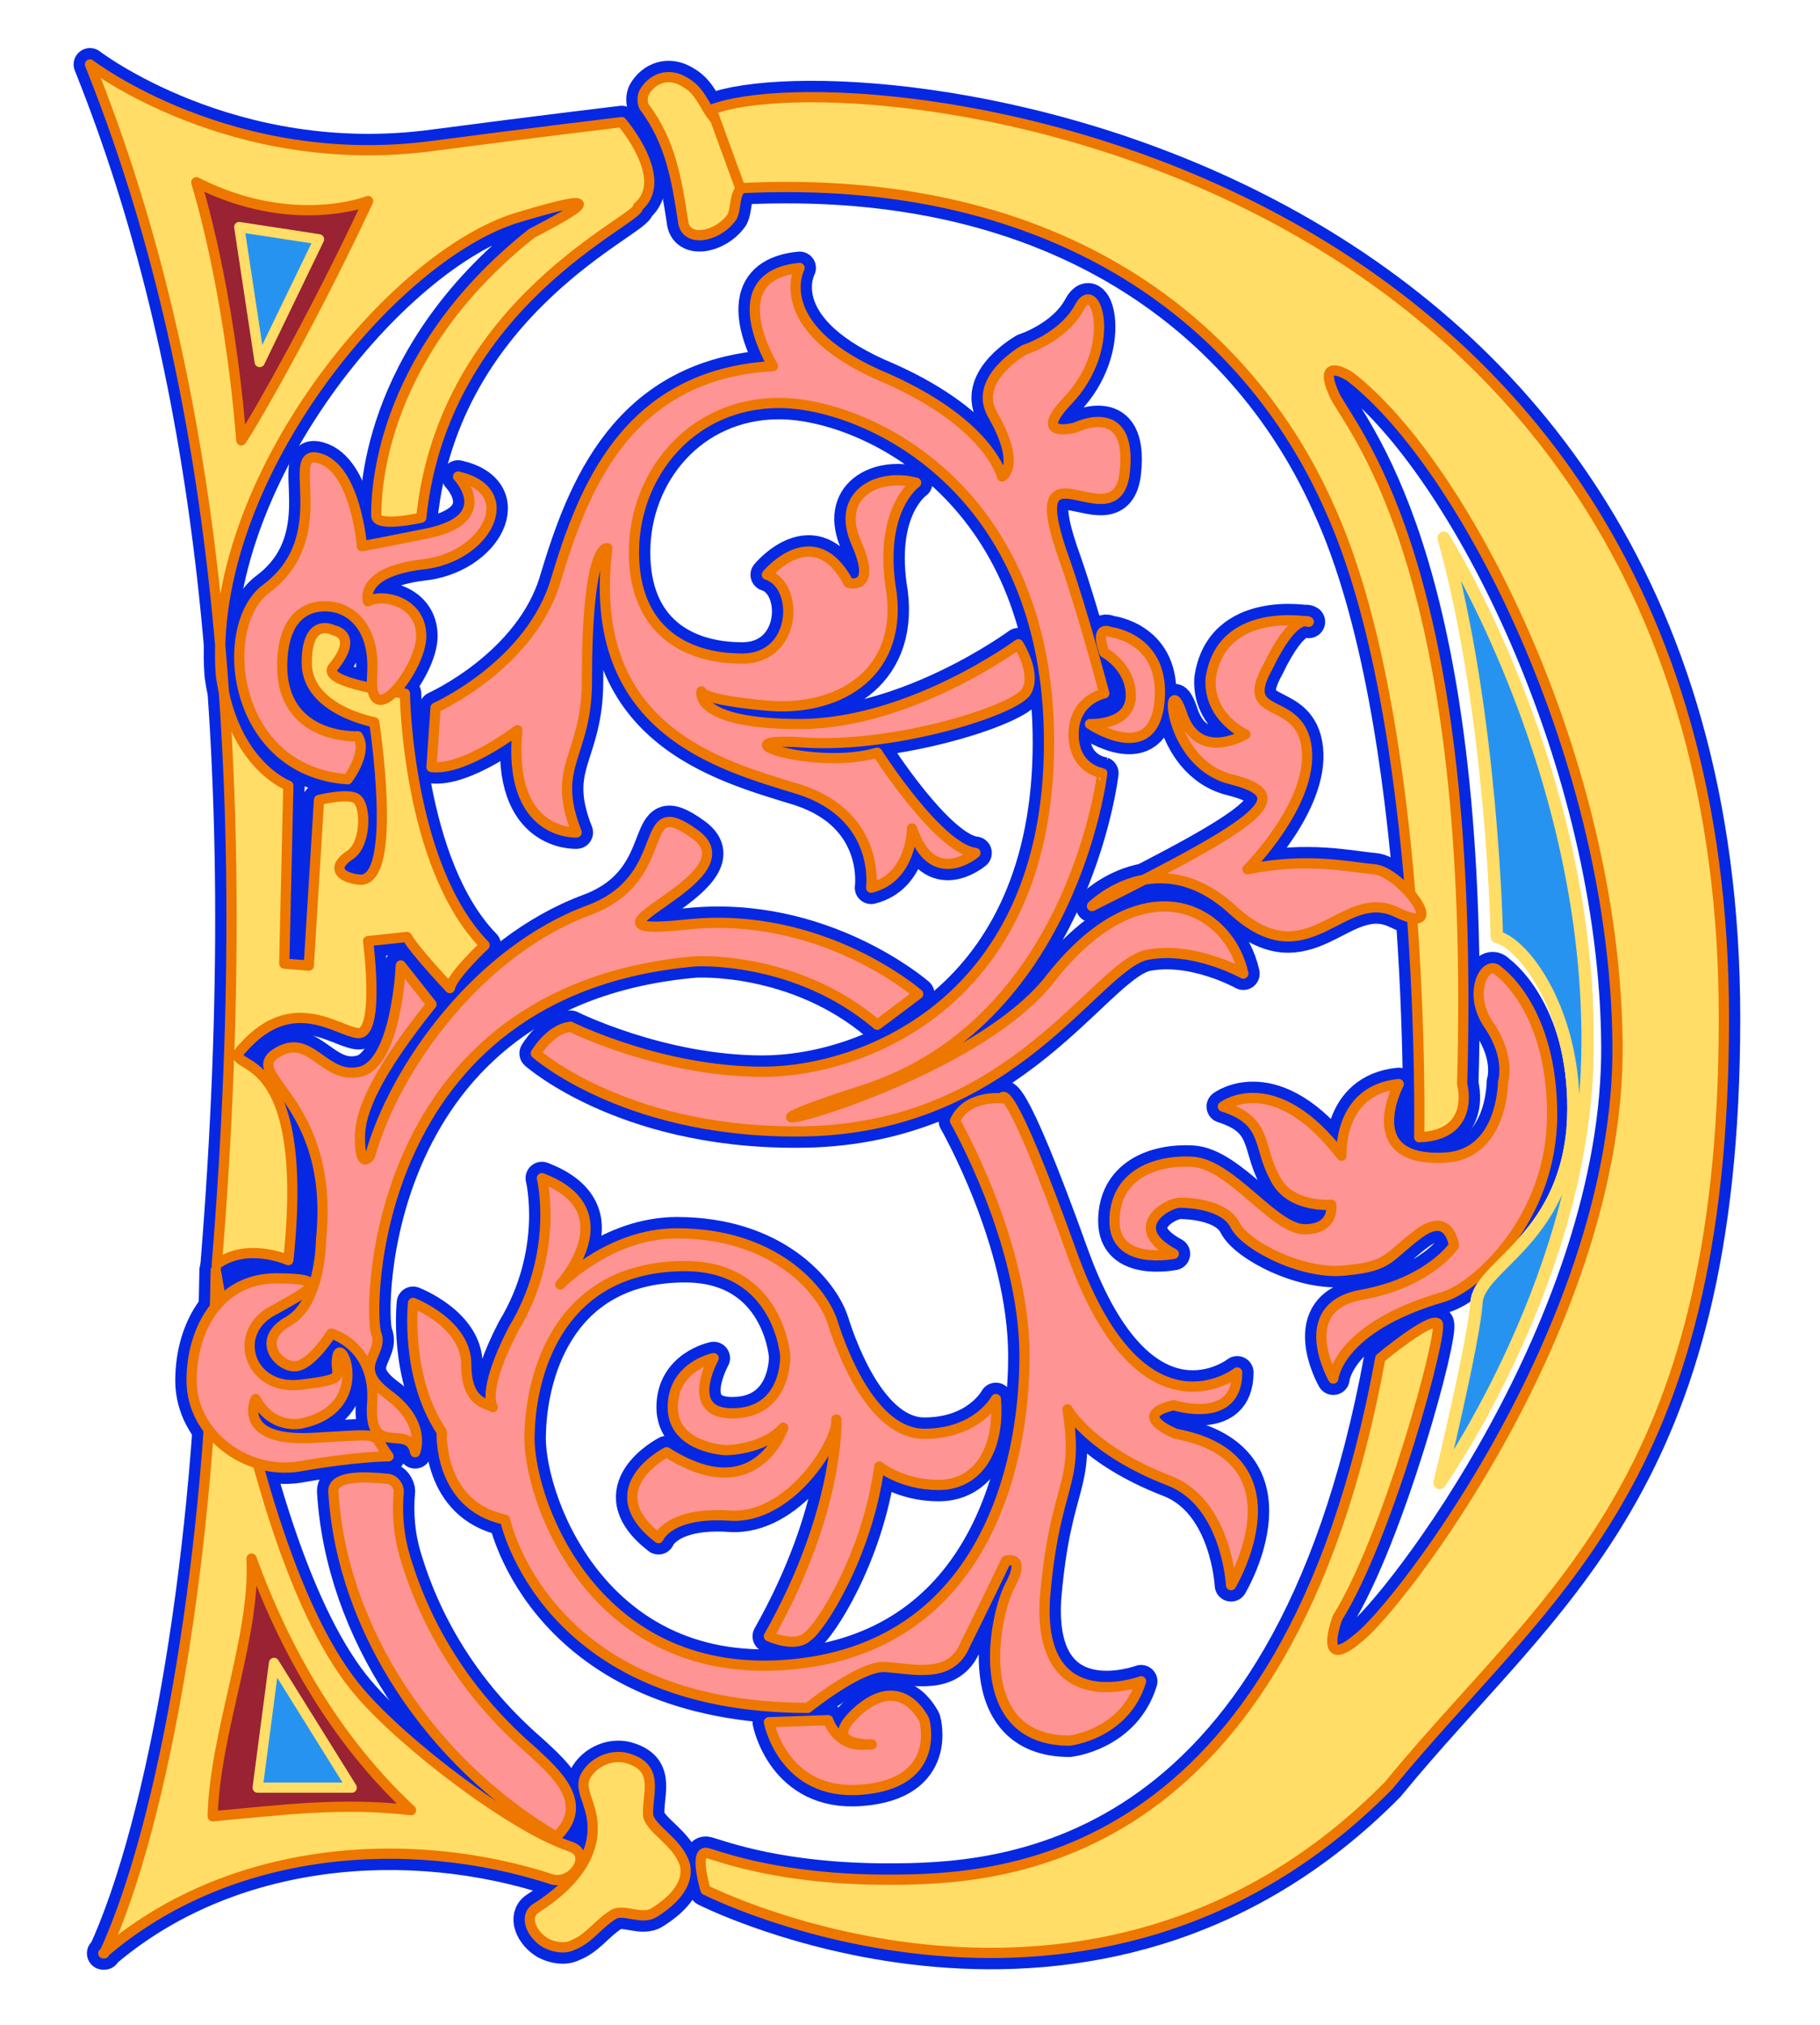 <svg xmlns="http://www.w3.org/2000/svg" height="297" width="267" viewBox="0 0 89 99" xmlns:xlink="http://www.w3.org/1999/xlink"><g stroke-linejoin="round" stroke="#e70" stroke-width=".5"><use xlink:href="#a" stroke="#0628e2" stroke-width="1.6"/><g id="a"><path d="M11.6 22.9l9.5-14.5-11.7.03z" fill="#923"/><path d="M9.6 8.91c4.7 2.39 8.4.92 8.4.92-2.5 5.37-5.4 10.5-6.2 11.7-.6-7.6-2.2-12.6-2.2-12.6zm1 52.9c1.5-1.1 3.5-.2 3.5-.2 1.2-11.3-3.6-9-2.2-10.4 2.4-2.7 4.6-.8 5.6-.7 1.1.1.5-4.5.5-4.5l1.9-.2c.4.7 2.1 2.5 2.1 2.5.1-.6 1.7-2.1 1.7-2.1-3.8-3.9-3.9-12.3-3.9-12.3s-4.2-.5-3.5-1.3c1.3-1.6 0-1.8 0-1.8s-1.3-.7-1.3 1.6 3.3 2.9 3.3 2.9 1.2 7.8-.7 7.7c-1-.1-1.4-.6-.5-1.2.8-.5.8-2.3.4-2.7-.3-.4-1.9 0-1.9 0l-.5 8.1-1.2-.1.2-8.7s-2.7-1-3.3-5.4c-.7-9.5 8.4-20.6 14.6-22.4 4.6-1.39 2.9-.4.6.8-7.7 6.1-7.6 13.1-7.6 13.8 0 .6 2.2.1 2.2.1 1.1-10.6 10.8-14.6 10.6-15.2 1.6-1.35-.8-4.14-.8-4.14s-4.5.54-9.2 1.16C11.3 8.46 4.4 3.15 4.4 3.15c5.7 14.2 8.3 32.8 6.2 58.7z" fill="#fd6"/><path stroke="#fd6" d="M11.7 11.1l3.9.6-2.9 6z" fill="#2793f0"/><path d="M36.2 5.63c-.4 0-.7.5-1 .4-.7-.5-.8-1.51-1.7-2.01-.8-.5-1.6-.2-2 .5-.1.2-.1.5 0 .7 1.3 1.71 1.6 3.62 1.9 5.58.1 1.1 1.7.8 2.4-.2.2-.4.1-.96.4-1.36.4-.4 1.1-.6 1.5-1.11.5-.8.7-1.7-.2-2.3-.5-.3-.9-.3-1.3-.2z" fill="#fd6"/><path fill="#fd6" d="M84.3 49.8c0 22.9-8.7 28.1-16.4 37.5-14.5 14.7-33.4 5.1-33.4 5.1s-.6-2 .1-1.8 3.6 1.3 8.8 1.3c5.3 0 19.5-.4 24.1-25.5 0 0 2.4-2 2.8-1.7.3.4-2.4 10.4-4.9 14.4 0 0-1 2.7 1 1 2-1.5 12.8-15.5 12.7-29C79 37.2 71.6 22.7 66 18.4c0 0-1.7-1.1-.7 1 1.1 2 6.9 8.8 6.2 33.6 0 0 .7 2.5-2.1 2.6 0 0 .4-20.3-4.4-30.8C61.1 16 52 8.4 36.2 9.2l-1.4-3.84c6.7-2.61 49.5 1.58 49.5 44.4zM33.5 91.2c-.3-1.1-1.6-1.7-1.8-2.4-.1-1 .6-2.3-.9-2.8-.8-.3-1.8.1-2.2.9-.2.5.1 1 .2 1.4.7 2.1-.7 3.8-2.6 5-.6.4-.2 1.3.5 1.7.4.2.9.3 1.3.1.8-.3 1.2-1 2-1.5.5-.3 1.4.3 2-.1.8-.5 1.7-1.3 1.5-2.3z"/><path d="M5.05 95.5c6.15-5.3 15-5.9 22-3.6 1 .2 1.9-1.2.9-1.6-2.8-.9-8.2-5-10.4-7.6-2.9-3.4-5.3-10.7-7-20.6-.2 13.6-2.5 27-5.45 33.4z" fill="#fd6"/><path d="M12.3 76.2c1.2 3.3 3.5 8.3 7.8 12.3-3.4-.4-6.4 0-9.7.3.1-4.1 2.1-8.8 1.9-12.6z" fill="#923"/><path d="M26 85.6c-3-2.6-5.1-5.8-6.2-9.5-.3-1-.4-2.1-.3-3.2 0-.2-.2-.6-.6-.6-.9-.1-2.6-.2-2.6.6.4 6.8 4.8 13.3 10.9 16.9 1.7-1.6 0-3.1-1.2-4.2z" fill="#ff9494"/><path stroke="#fd6" d="M13.4 81.3l-.8 6.1h4.6z" fill="#2793f0"/><path d="M19 71.2s-1.6 0-4.4.5c-2.6.4-5.23-1.6-5.23-4.2s1.43-5 4.13-5 1.8.5-.2 1.6-1.1 3.9 1.4 3.6 1.6-.4 1.8-1.4 1.7 2.6-1.8 3.3c0 0-1.4.3-2.2-1.2 0 0-1 2.1 2.8 1.9 3.7-.2 2.8-.3 3.7.9z" fill="#ff9494"/><path d="M20.3 71s.6-1.4-1.3-2.8-.2-2-.6-3S18 48.4 34 47c0 0 4.9-.3 8.9 3.1l2-1.5s-4.7-4.1-11.3-3.4 3.4-2.2.4-4.4-.9 2.1-5.2 3.7c-5.4 2-9.5 7.7-10.7 12 0 0-.5.8-.5-.9 0-1.2.7-3 3.5-6.5l-1.5-1.9s-.2 4.8-2 5.2-2.4-2-4.1-.9 2.9 2.3 2.2 9.1c0 0 0 3.1-1.6 4s-.5 2.2.3 2.2 1.8-1.6 1.8-1.6 2.2.6 2 3.4 1.8.9 2.1 2.4z" fill="#ff9494"/><path d="M24.1 68.8s-.6-.7 1-3.8c2.3-3.8 1.4-7.4 1.4-7.4 4.2 1.6.9 5.2.9 5.2s2.4-2.5 5.7-2.5c4.8 0 7.1 2.8 7.6 4.3.5 1.6 2 5.5 4.5 5.5 2.6 0 3.5-1.7 3.5-1.7.2 2.5-.9 4.2-2.8 4.2-1.8 0-2.9-.9-2.9-.9-.6 4.4-2.9 7.9-3.5 8.3-.6.6-1.9 0-1.9 0 3.5-6.2 3.3-10.6 3.3-10.6.1 1.1-2.3 4.9-5.2 4.7-3-.2-3.5 1.1-3.5 1.1-3.1-2.4.4-4.2.4-4.2 4.4 2.8 5.7-1.2 5.7-1.2-1 1.1-2.8 1.1-2.8 1.1s-2.6-.1-2.6-2.1 2-2.4 2-2.4-1.5 2.7.9 2.7c2.7 0 2.6-2.8 2.6-2.8s-.3-4.4-4.9-4.4c-6 0-7.5 5-7.6 8.1-.2 3 2.9 12.1 12.5 11.4s11.7-9.6 11.7-15.1c0-5.6-3.4-11.5-3.4-11.5.6-1.3 2.3-1.1 2.3-1.1s.2-1.4 3.5 7.8c3.4 9.2 8 5.6 8 5.6 0 2.6-3.1 1.6-3.1 1.6-2.2.5.1 1.4.1 1.4 6.4 1.2 2.7 7.4 2.7 7.4s-.2-4-3-5.1c-3.9-1.5-5-3.5-5-3.5.6 3.9-.6 3.4-1.1 9.2-.4 6 4.7 4.1 4.7 4.1-.8 2.6-3.5 2.9-3.5 2.9-4.9 0-3.7-6.1-2.9-7.6s-.2-1.2-.2-1.2-1.2 2.5-2 4.1c-.7 1.7-2.5 1.2-3.9 1.1-1.2-.1-3.8 2-3.8 2-12.9 0-14.8-9.2-14.8-9.2-3.3-.7-3.1-4.3-3.1-4.3-1.8-2.7-1.4-6.3-1.4-6.3s2.6 1 2.6 3 1.1 1.9 1.3 2.1z" fill="#ff9494"/><path d="M37.6 84.2s.7 3.6 4.5 3.3c4-.3 3.1-3.4 3.1-3.4s-1.1-2.4-3.3-.4 1.9 1.5.4 1.6c-1.4.1-1.8-1.2-1.8-1.2l-2.9.1zm-9.7-34s4.4 2.2 9.4 2.2 14-3.5 14-16.1c0-12.5-9-16.6-13.2-16.6-4.3 0-7.1 3.5-7.1 7.3s2.5 5.2 5.3 5.2c2.7 0 2.8-3.6 1.2-4.1 0 0 2.3-2.8 4 .4 0 0 1.4.4.4-1.9-1.1-2.4 1-3.5 2.9-3 0 0-1.9 1.3-1.2 5.4.5 4.1-2.8 5.8-6.1 5.5s-3.2-.7-3.2-.7-.4 1.6 4.8 1.6c5.4 0 10.7-3.9 10.7-3.9s.9 1.4.4 2.3-6.4 2.8-10.9 2.5.5 1.4 3.6.5c0 0 3 4.7 4.8 4.9 0 0-2.1 1.8-3.1-1.2 0 0 0 2.4-2 2.9 0 0 .5-3.5-3.5-4.8-3.9-1.2-10.5-2.9-9.4-11.8 0 0-1-.3-1 6.5 0 3.7-1.8 4.1-.5 7.4 0 0-3.4.2-2.9-5 0 0-2.6 2-4.2 1.8l.2-2.9s4.7-2.1 5.9-6.3c1.3-4.3 3.4-10 10.6-10.4 0 0-2.7-4.4 1.3-4.8 0 0-1.5 2.8 3.8 5.2 5.5 2.3 6.1 5 6.1 5s1-.5-.5-3.1c-.9-1.7 1.6-3.1 1.6-3.1s1.9-.6 2.7-2.1 1.9 2-.6 4.6c-1.8 1.9.4 1.3.4 1.3s2.8-1.4 2.4 2.2-5.3-2.2-2.9 4.4c.9 2.6 1.9 6.4 1.9 6.4s-1.5.3-1.5 2 1.4 1.9 1.4 1.9S52.5 50 42.2 53.3s4.9.1 9.2-5.5c4.5-5.7 8.7-3.4 9.4-.2 0 0-2.5-1.4-4.8-.9-2.5.7-6.4 8.2-16.2 8.6-9 .3-13.6-3.8-13.6-3.8s.7-1.2 1.7-1.3zM17.5 36s-3.8.2-3.7-3.6c.1-3.4 2.6-2.7 2.6-2.7s2 .3 1.8 3.3 2.4-.3 2.4-1.9c0-1.7-1.9-2.1-2.6-1.7 0 0-.5-1.4 2.6-1.8 3.2-.3 4.9-3.6 1.8-4.3 0 0 2 2.1-1.6 2.8-3.5.7-3.1.6-3.1.6s-.3-3.8-2.1-4.3.9 3.8-2.6 6.4c-2.4 1.8-1.7 8.9 4 9.3 0 0 1-1.3.5-2.1z" fill="#ff9494"/><path d="M54 31.9s1.3.7 1.3 2.1c0 1.5-2 1.4-2 1.4s3.1 2.1 3.4-1.1c.3-3.1-2.4-3.4-2.4-3.4s-.8-.4-.3 1zm-.6 12.4s3.2-3.2 6.9.2 5.3-1.2 8 .1.2-2-1.1-2.1c-1.2-.1-3.2-.6-6.2 0 0 0 3.2-3.2 2.9-5.9s-3.4-1.3-1.9-4c1.3-2.7 2-2.2 2-2.2s-4.3-.8-4.8 2.8c-.1 1.9 1.7 2.7 1.7 2.7s-2.3 1.4-3.1-1-.8 2.4 2.4 3.2 1.6 2-6.8 6.2zm19.9 3.2s2.6 1.8 2.6 7c0 5.1-3.7 8.4-5.3 8.9-5.2 1.5-5.4 4-5.4 4s-2-3.5 1.4-4.1c3.3-.6 4.5-2.4 4.5-2.4s-.2-1.7-1.7-.6-1.4 1.6-3.5 1.8c-2.1.3-5-1.2-5.5-2.2s-2.2-1.1-2.7-1.1c-.6 0-2.7 1.2-.3 2.5 0 0-2.9.6-2.9-1.6s1.9-3 3.8-2.9 4 3.3 5.5 3.3 1.3-1.2 1.3-1.2-2.1.2-2.8-1.4c-.8-1.5-.3-2.7-2.5-3.4 0 0 2.5-1.9 5.8 2.4 0 0-.2-3.2 2.8-3.5 0 0-2 3.8 2.2 3.6 2.9-.1 2.9-3.7 2.9-3.7s.4-1.2-.7-2.8-.1-3.3.5-2.6z" fill="#ff9494"/><path d="M70.6 26.3s7.6 12 7 26.1c-.5 10.6-7.2 20.1-7.2 20.1s1.7-7 1.8-8.8 4.2-3 4.7-8.5c.4-5.2-2.2-9-3.7-9.4 0 0-.2-10.9-2.6-19.5z" stroke="#fd6" stroke-width=".6" fill="#2793f0"/></g></g></svg>